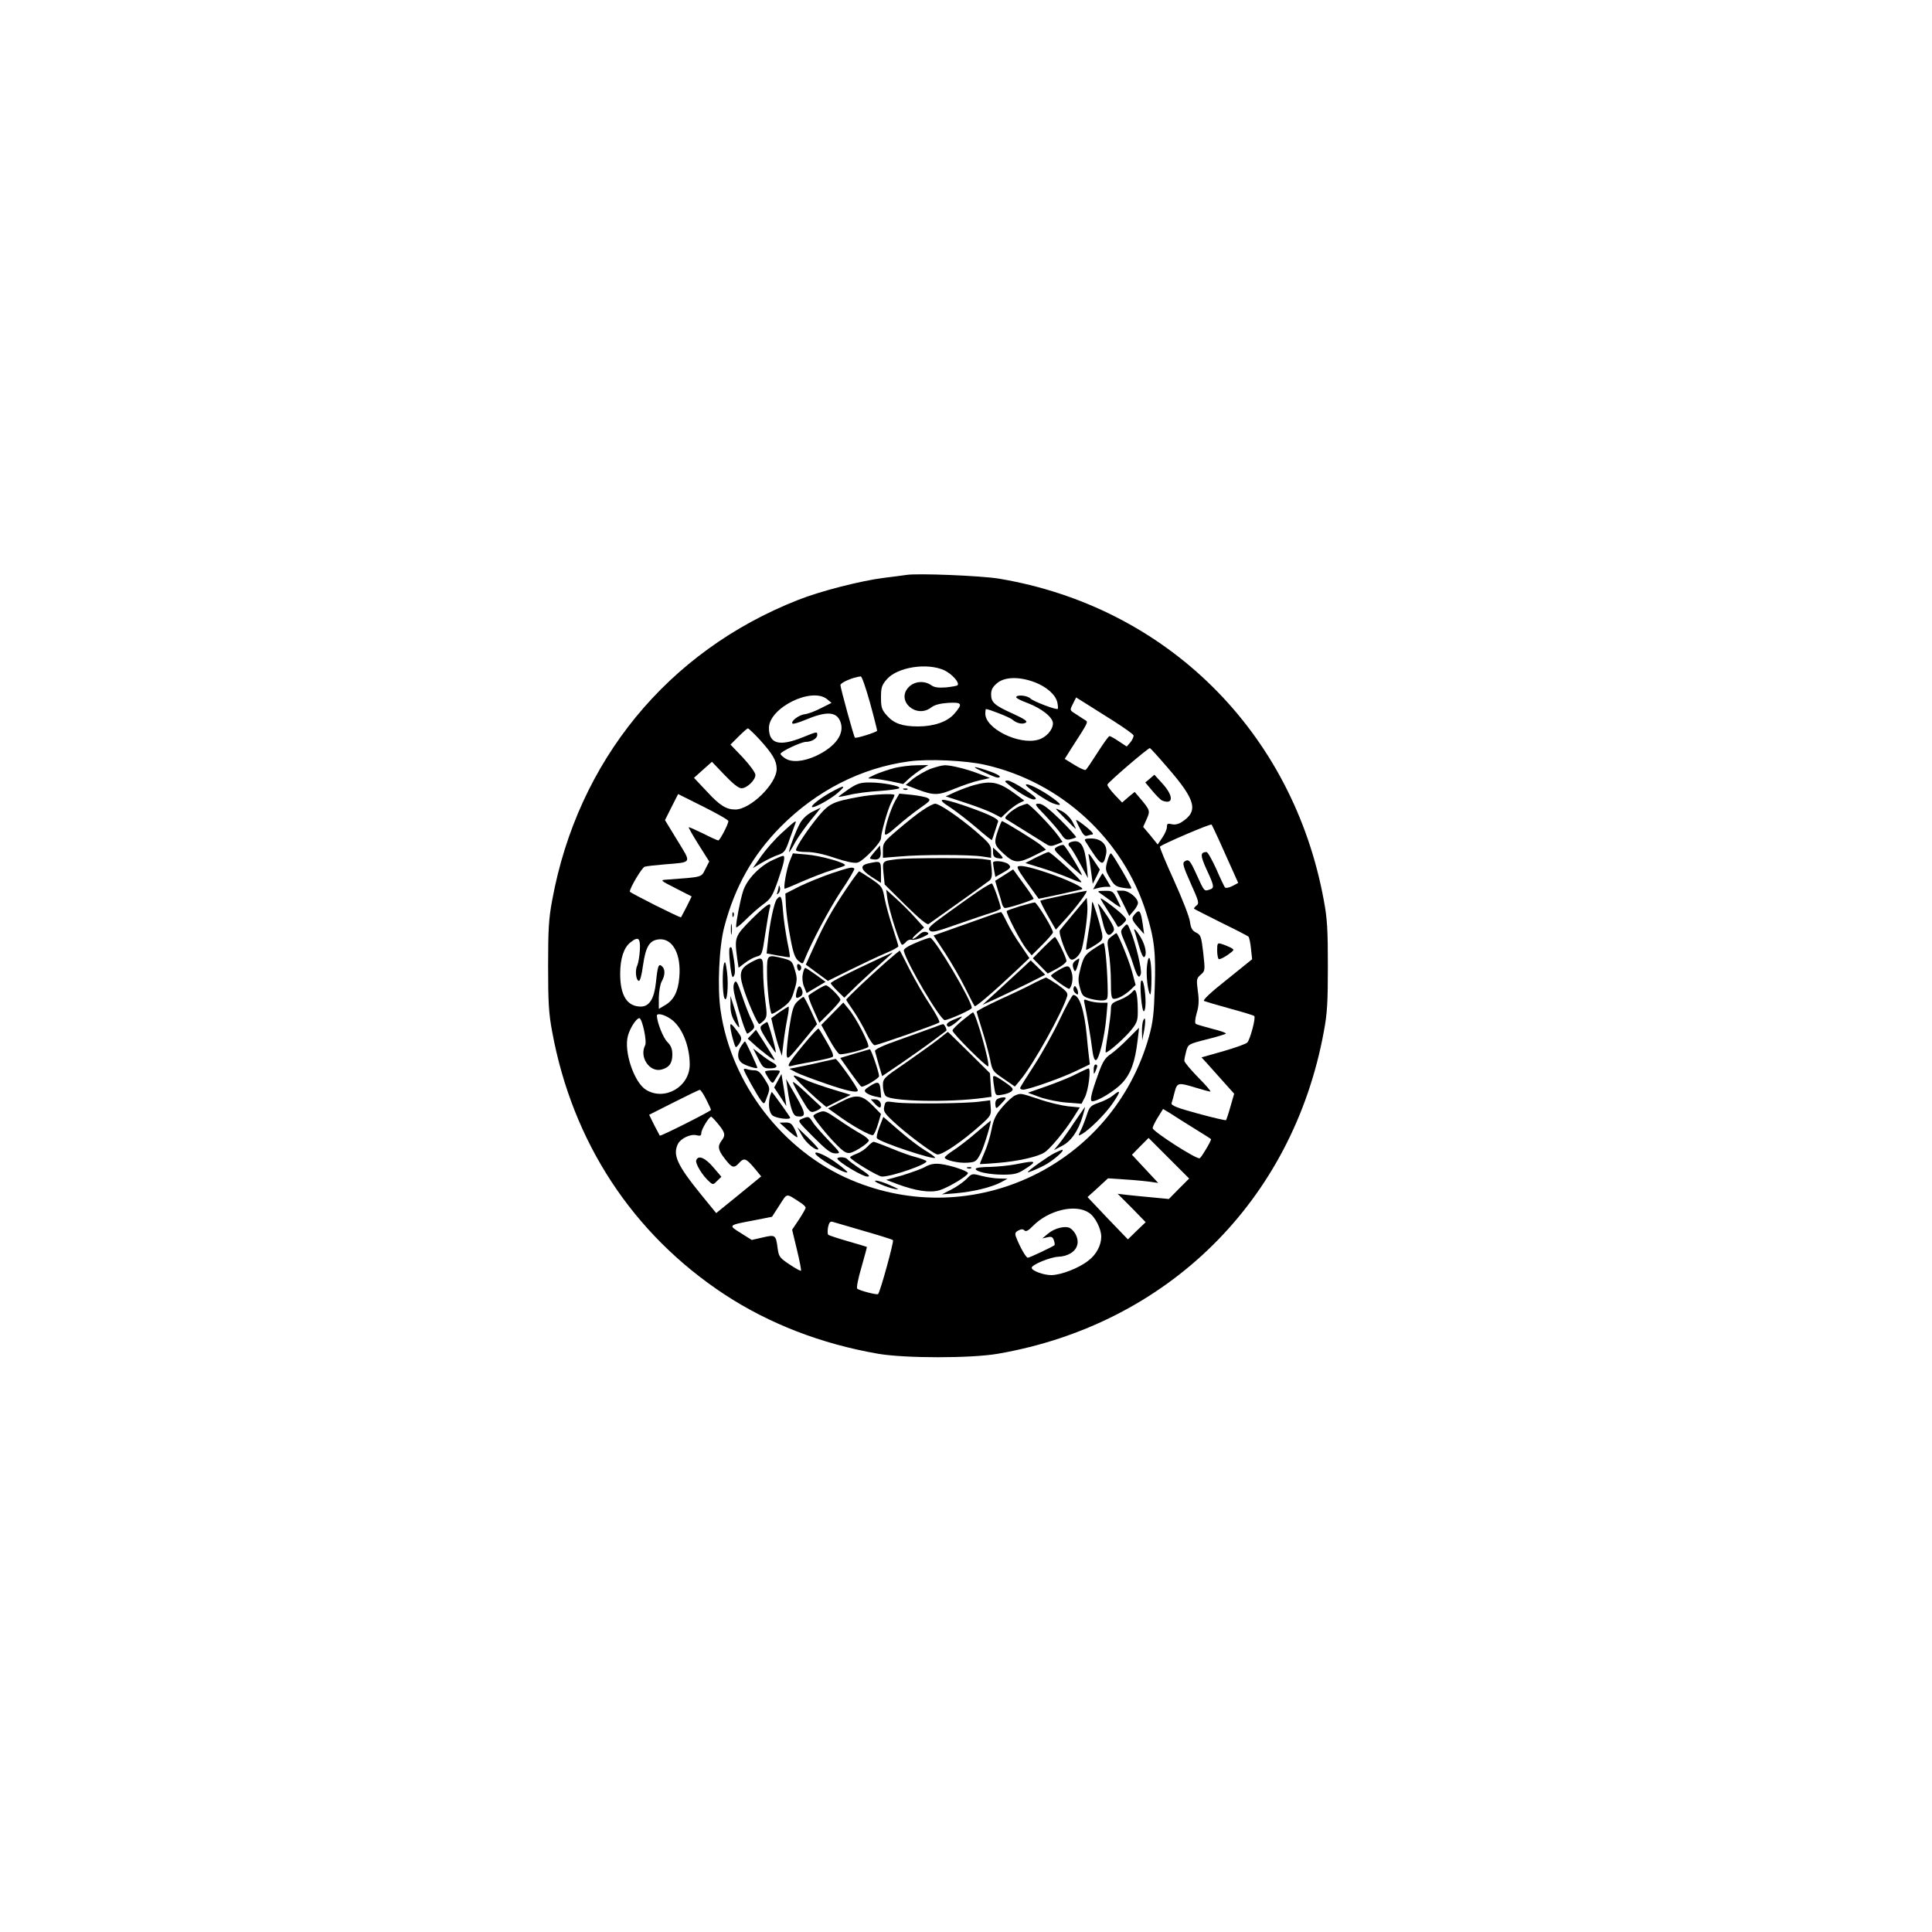 <?xml version="1.0" standalone="no"?>
<!DOCTYPE svg PUBLIC "-//W3C//DTD SVG 20010904//EN"
 "http://www.w3.org/TR/2001/REC-SVG-20010904/DTD/svg10.dtd">
<svg version="1.0" xmlns="http://www.w3.org/2000/svg"
 width="1000pt" height="1000pt" viewBox="0 0 1000 1000"
 preserveAspectRatio="xMidYMid meet">

<g transform="translate(0,1000) scale(0.1,-0.1)"
fill="#000000" stroke="none">
<path d="M4690 7024 c-14 -2 -65 -9 -115 -15 -119 -15 -328 -68 -446 -115
-673 -265 -1139 -833 -1271 -1554 -18 -95 -21 -154 -21 -340 0 -186 3 -245 21
-340 105 -572 417 -1047 892 -1360 232 -152 501 -256 795 -307 140 -24 480
-24 620 0 878 152 1526 792 1687 1667 18 95 21 154 21 340 0 186 -3 245 -21
340 -160 872 -814 1520 -1682 1665 -90 15 -425 29 -480 19z m197 -493 c40 -19
82 -65 69 -78 -3 -3 -30 -8 -60 -11 -40 -3 -61 0 -77 12 -35 24 -85 20 -114
-9 -71 -70 37 -168 116 -106 17 13 45 20 87 23 72 4 77 -4 31 -57 -36 -41
-105 -65 -188 -65 -81 0 -125 16 -160 56 -27 30 -31 42 -31 94 0 52 4 64 31
95 55 62 207 86 296 46z m-384 -168 c21 -76 37 -141 37 -145 0 -7 -110 -42
-115 -36 -6 6 -75 258 -75 272 0 13 66 41 105 45 6 1 27 -61 48 -136z m852
106 c63 -24 110 -66 118 -106 3 -15 4 -30 2 -32 -7 -7 -125 38 -141 53 -16 17
-74 22 -74 7 0 -5 26 -18 59 -30 73 -28 131 -74 131 -105 0 -34 -36 -74 -77
-85 -100 -28 -273 58 -273 135 0 13 2 24 3 24 15 0 124 -43 136 -54 23 -20 54
-27 71 -16 10 6 -6 18 -65 45 -98 44 -115 59 -115 101 0 24 8 39 31 58 39 33
114 35 194 5z m-1074 -88 l23 -19 -54 -27 c-30 -16 -68 -30 -85 -32 -30 -3
-74 -37 -63 -48 3 -4 32 5 64 18 111 47 164 45 184 -9 23 -61 -24 -128 -125
-176 -67 -31 -129 -36 -163 -12 -12 8 -22 18 -22 22 0 12 107 62 131 62 29 0
59 18 59 35 0 19 2 20 -77 -12 -120 -48 -173 -33 -173 49 0 104 221 214 301
149z m1483 -113 c55 -35 101 -68 103 -74 2 -6 -5 -22 -15 -35 l-20 -23 -41 27
c-22 15 -44 27 -48 27 -5 0 -32 -38 -62 -85 -30 -47 -57 -88 -62 -90 -4 -3
-30 9 -58 26 l-50 31 34 54 c89 138 88 136 73 146 -7 4 -28 18 -45 29 -38 24
-37 21 -18 59 l15 30 48 -30 c26 -16 92 -58 146 -92z m-1833 -95 c69 -76 89
-111 89 -153 0 -77 -136 -210 -214 -210 -47 0 -81 21 -147 93 l-67 71 47 42
46 41 65 -68 c44 -46 73 -69 88 -69 28 0 72 42 72 69 0 12 -29 51 -64 89 l-65
68 42 42 c23 23 45 42 48 42 4 0 31 -26 60 -57z m2114 -148 c144 -166 159
-223 73 -279 -18 -12 -37 -16 -53 -12 -21 5 -25 3 -25 -14 0 -12 -11 -37 -24
-56 l-24 -35 -37 46 -38 45 18 40 c19 43 19 46 -38 113 l-24 28 -33 -27 -32
-28 -40 42 c-22 24 -38 46 -36 51 5 14 212 191 220 189 4 -2 46 -48 93 -103z
m-945 16 c392 -89 714 -384 833 -766 42 -134 50 -206 44 -385 -4 -136 -9 -181
-30 -256 -187 -664 -909 -1011 -1543 -741 -351 149 -619 496 -674 875 -18 118
-8 335 19 435 55 208 147 371 291 517 185 187 418 306 665 339 99 14 295 5
395 -18z m-1330 -291 c0 -16 -44 -100 -52 -100 -5 0 -40 16 -79 36 -39 19 -73
34 -74 32 -2 -2 21 -42 51 -90 l55 -87 -20 -39 c-22 -44 -11 -41 -201 -55 -34
-2 -33 -4 48 -45 l82 -42 -26 -53 c-15 -28 -28 -53 -29 -55 -4 -4 -265 127
-265 133 0 20 63 125 77 129 10 3 56 8 103 12 145 12 140 3 66 124 l-64 105
34 68 34 67 130 -65 c72 -36 130 -69 130 -75z m2538 -95 c17 -38 47 -105 66
-147 l35 -78 -30 -16 c-17 -9 -35 -12 -39 -7 -3 4 -24 47 -45 96 -22 48 -44
87 -50 87 -33 -1 -33 -17 0 -90 41 -88 42 -97 14 -105 -26 -9 -26 -9 -65 77
-35 77 -41 83 -63 69 -12 -8 -6 -28 32 -113 42 -93 45 -104 30 -115 -9 -7 -15
-15 -12 -17 2 -2 65 -34 139 -71 74 -36 138 -69 142 -73 4 -4 10 -32 13 -62
l6 -55 -130 -105 c-83 -65 -127 -107 -119 -111 7 -3 67 -21 133 -39 66 -18
123 -35 127 -39 9 -8 -21 -121 -36 -137 -6 -7 -62 -27 -124 -45 l-113 -32 24
-26 c13 -14 51 -57 84 -94 l61 -68 -19 -66 c-10 -36 -21 -68 -23 -71 -3 -2
-68 13 -145 34 -110 30 -140 42 -137 54 3 8 10 34 16 58 13 49 18 50 110 22
36 -11 69 -20 75 -20 5 0 -23 33 -63 73 -39 40 -72 79 -72 87 0 8 5 31 10 50
10 35 11 36 105 60 53 13 98 27 100 30 2 4 -29 15 -71 25 -41 11 -79 22 -84
25 -6 4 -5 24 4 56 11 36 13 66 6 114 -8 61 -7 66 15 85 23 20 23 22 13 113
-10 85 -13 93 -37 105 -20 10 -27 22 -32 57 -3 25 -41 121 -83 214 -42 92 -75
171 -72 174 15 14 262 120 267 114 3 -4 19 -38 37 -77z m-2996 -572 c-2 -32
-8 -67 -13 -79 -13 -25 -8 -76 7 -81 7 -2 15 28 22 79 14 99 34 132 84 136 70
6 115 -78 104 -197 -6 -74 -29 -118 -74 -144 l-32 -19 0 59 c1 32 7 69 15 83
18 32 19 64 1 79 -17 15 -22 3 -31 -85 -9 -83 -34 -124 -78 -124 -71 0 -107
57 -107 170 0 78 19 136 53 162 41 33 52 24 49 -39z m158 -356 c58 -38 100
-138 100 -237 0 -115 -129 -190 -226 -131 -62 38 -116 199 -94 279 10 40 44
92 59 92 15 0 41 -122 30 -141 -31 -60 23 -141 85 -125 39 10 56 33 56 77 0
30 -7 47 -26 66 -22 22 -53 101 -54 136 0 15 38 6 70 -16z m185 -417 c14 -27
25 -52 25 -55 0 -6 -261 -138 -265 -133 -1 2 -14 27 -29 55 l-26 53 127 64
c71 36 131 65 135 65 4 1 19 -21 33 -49z m2525 -150 c47 -29 87 -54 88 -56 5
-3 -48 -93 -58 -99 -14 -9 -245 140 -244 156 1 8 13 34 28 57 l26 42 38 -23
c20 -13 75 -48 122 -77z m-2462 21 c36 -44 38 -57 17 -85 -22 -29 -19 -48 17
-94 36 -47 47 -51 73 -22 26 29 36 25 78 -24 l37 -45 -116 -95 -117 -95 -75
92 c-128 157 -152 210 -122 268 15 27 65 51 95 43 20 -5 25 -2 25 12 0 18 40
84 51 84 3 0 20 -18 37 -39z m2384 -334 l-52 -53 -83 8 c-45 4 -104 10 -132
13 l-50 6 73 -73 72 -74 -46 -44 -46 -45 -105 109 -104 110 53 48 53 49 90 -6
c50 -3 108 -9 130 -12 l40 -6 -68 73 -68 73 43 44 43 43 105 -105 105 -105
-53 -53z m-1957 -73 c14 -9 25 -20 25 -25 0 -5 -16 -33 -35 -62 l-35 -52 25
-104 c14 -57 23 -106 21 -108 -2 -3 -29 12 -59 32 -51 34 -56 40 -62 84 -9 70
-12 71 -77 56 l-57 -13 -57 36 c-66 41 -67 40 71 66 l91 18 38 59 c43 66 31
65 111 13z m1491 -51 c32 -20 64 -83 64 -124 0 -45 -26 -94 -68 -125 -50 -39
-140 -73 -190 -74 -42 0 -102 23 -102 38 0 16 96 55 137 57 51 2 91 27 99 62
8 29 -10 69 -37 86 -23 14 -80 1 -114 -28 l-30 -25 27 6 c21 5 27 1 33 -16 4
-12 5 -23 3 -25 -9 -8 -129 -65 -138 -65 -9 0 -41 55 -60 105 -8 20 -6 27 11
36 15 8 24 8 32 0 7 -7 20 -1 43 23 80 82 220 116 290 69z m-1166 -94 c80 -23
148 -44 152 -48 6 -6 -66 -268 -77 -279 -5 -6 -97 18 -108 28 -5 4 5 54 22
111 16 57 29 104 28 105 -1 1 -45 14 -97 29 -52 15 -98 30 -103 34 -4 4 -4 22
-1 39 5 24 11 31 23 28 9 -3 81 -24 161 -47z"/>
<path d="M5952 5970 l-24 -20 37 -44 c20 -24 43 -47 51 -50 58 -22 59 23 2 87
l-43 47 -23 -20z"/>
<path d="M4630 6025 c-30 -8 -75 -23 -100 -34 -43 -20 -44 -21 -15 -21 17 0
59 -7 95 -14 l65 -14 30 28 c17 15 46 37 65 49 l35 21 -60 -1 c-33 0 -85 -7
-115 -14z"/>
<path d="M4815 6020 c-27 -11 -67 -34 -89 -51 l-38 -32 60 -23 c86 -32 108
-32 194 4 42 17 100 37 129 43 l53 12 -49 19 c-65 26 -153 48 -185 47 -14 0
-47 -9 -75 -19z"/>
<path d="M5080 6009 c73 -34 89 -39 95 -30 3 5 -23 19 -57 30 -79 27 -96 27
-38 0z"/>
<path d="M5206 5951 c47 -42 128 -92 147 -89 18 3 9 12 -48 51 -38 26 -79 47
-89 47 -12 0 -16 -3 -10 -9z"/>
<path d="M4392 5915 c-28 -20 -52 -37 -52 -39 0 -2 26 3 58 10 31 8 101 17
155 20 54 4 100 10 102 15 7 11 -87 29 -153 29 -49 0 -65 -5 -110 -35z"/>
<path d="M5040 5936 c-25 -7 -67 -23 -95 -35 l-50 -23 101 -33 c56 -18 121
-43 144 -55 l42 -22 32 30 c17 16 44 36 59 44 l29 14 -34 25 c-95 72 -134 81
-228 55z"/>
<path d="M5310 5937 c0 -10 110 -85 140 -95 48 -17 48 -8 -2 28 -59 43 -138
82 -138 67z"/>
<path d="M4300 5899 c-53 -29 -104 -69 -97 -76 8 -8 95 40 132 72 49 43 37 44
-35 4z"/>
<path d="M4678 5913 c7 -3 16 -2 19 1 4 3 -2 6 -13 5 -11 0 -14 -3 -6 -6z"/>
<path d="M4445 5875 c-133 -24 -153 -34 -208 -99 -55 -67 -117 -159 -117 -176
0 -6 24 -10 56 -10 37 0 88 -11 146 -31 57 -19 99 -28 116 -24 28 6 122 103
122 126 0 27 34 146 51 181 11 21 19 40 19 43 0 9 -113 4 -185 -10z"/>
<path d="M4633 5854 c-23 -42 -53 -136 -53 -167 0 -15 14 -7 63 36 34 30 88
73 120 95 52 36 56 42 39 51 -10 6 -48 13 -83 17 l-64 6 -22 -38z"/>
<path d="M4918 5821 c33 -22 95 -70 137 -106 42 -37 78 -65 79 -63 1 1 8 21
15 43 7 22 15 45 17 52 6 14 -55 42 -177 84 -124 42 -147 38 -71 -10z"/>
<path d="M4775 5806 c-28 -18 -85 -64 -127 -100 -73 -62 -78 -69 -78 -106 l0
-40 88 7 c107 10 360 10 425 0 l47 -7 0 34 c0 31 -9 42 -77 101 -88 75 -190
145 -213 145 -8 0 -38 -15 -65 -34z"/>
<path d="M5275 5826 c-16 -8 -41 -24 -54 -37 -20 -19 -22 -24 -10 -31 12 -7
106 -66 204 -127 19 -12 27 -12 53 -2 l32 13 -22 31 c-36 50 -149 167 -162
167 -6 -1 -24 -7 -41 -14z"/>
<path d="M5411 5778 c33 -35 70 -78 82 -96 18 -27 27 -31 47 -26 14 3 27 8 30
10 2 3 -34 43 -81 90 -63 61 -93 84 -112 84 -24 0 -22 -4 34 -62z"/>
<path d="M4204 5798 c-26 -13 -50 -36 -63 -59 -21 -37 -63 -149 -56 -149 2 0
17 24 33 54 17 29 54 81 82 115 28 33 49 61 48 60 -2 0 -22 -10 -44 -21z"/>
<path d="M5510 5766 c30 -31 56 -56 58 -56 2 0 -7 17 -18 39 -14 23 -37 45
-59 55 -36 17 -35 17 19 -38z"/>
<path d="M5570 5755 c0 -3 9 -24 21 -46 14 -28 25 -39 35 -35 9 3 20 6 25 6 6
0 8 4 4 9 -8 14 -85 74 -85 66z"/>
<path d="M4049 5691 c-36 -32 -84 -87 -108 -121 l-44 -63 47 28 c26 15 64 34
84 40 31 11 38 20 57 76 13 35 26 72 30 82 11 27 3 21 -66 -42z"/>
<path d="M5166 5703 c-23 -67 -21 -76 29 -122 54 -50 75 -51 157 -10 l62 31
-27 24 c-25 21 -192 124 -201 124 -2 0 -11 -21 -20 -47z"/>
<path d="M5617 5647 c83 -132 93 -138 108 -69 10 47 -23 82 -77 82 -29 0 -37
-3 -31 -13z"/>
<path d="M5548 5643 c-20 -5 -23 -14 -8 -29 6 -6 29 -44 51 -85 l40 -74 -5 57
c-11 111 -31 144 -78 131z"/>
<path d="M5472 5617 c-22 -13 -21 -14 53 -83 41 -38 75 -67 75 -64 0 12 -86
154 -95 156 -5 2 -20 -2 -33 -9z"/>
<path d="M4526 5590 c-29 -35 -29 -35 -6 -38 30 -5 42 9 38 44 l-3 28 -29 -34z"/>
<path d="M5140 5588 c0 -19 6 -27 25 -30 14 -3 25 -2 25 2 0 3 -11 17 -25 30
l-25 23 0 -25z"/>
<path d="M5361 5561 l-54 -28 88 -27 c48 -15 113 -39 143 -52 30 -13 57 -23
59 -20 6 6 -158 156 -170 156 -7 -1 -36 -14 -66 -29z"/>
<path d="M5635 5570 c3 -14 9 -52 13 -85 l8 -60 19 37 18 37 -32 48 c-22 34
-30 41 -26 23z"/>
<path d="M5732 5544 c-12 -43 -11 -49 13 -89 21 -37 31 -44 66 -50 22 -4 42
-5 45 -3 4 5 -89 165 -104 180 -5 5 -13 -13 -20 -38z"/>
<path d="M4088 5544 c-16 -37 -35 -144 -26 -144 3 0 45 17 94 39 49 21 116 47
149 57 33 10 64 21 68 24 14 12 -125 51 -198 57 l-71 6 -16 -39z"/>
<path d="M4003 5550 c-70 -31 -138 -102 -157 -163 -15 -48 -36 -155 -36 -185
0 -7 21 9 48 36 26 26 67 63 92 81 40 29 48 42 77 124 32 93 39 127 26 127 -5
0 -27 -9 -50 -20z"/>
<path d="M4645 5553 c-80 -10 -78 -8 -72 -73 l6 -58 108 -107 c69 -68 112
-104 119 -98 6 4 76 54 155 110 79 56 151 108 160 115 12 10 15 25 12 59 l-5
47 -45 6 c-47 6 -385 6 -438 -1z"/>
<path d="M5140 5535 c0 -7 3 -26 6 -43 l6 -31 39 22 c42 24 45 29 27 45 -20
15 -78 20 -78 7z"/>
<path d="M4495 5531 c-46 -10 -41 -32 15 -69 l50 -32 0 55 c0 60 -1 60 -65 46z"/>
<path d="M5268 5514 c-6 -6 13 -36 88 -138 l20 -28 105 22 c57 13 111 25 119
27 18 6 -76 51 -184 87 -89 30 -139 40 -148 30z"/>
<path d="M4305 5480 c-49 -17 -124 -47 -165 -67 l-75 -38 3 -65 c2 -36 12
-110 23 -165 14 -77 24 -104 41 -118 22 -18 23 -18 32 5 36 91 129 265 190
357 41 60 71 112 68 115 -9 10 -23 7 -117 -24z"/>
<path d="M5197 5470 l-46 -29 14 -48 c9 -26 18 -58 21 -70 3 -13 11 -23 16
-23 20 0 148 42 148 48 0 4 -24 40 -53 79 l-53 73 -47 -30z"/>
<path d="M4383 5403 c-76 -112 -116 -184 -169 -301 l-43 -95 57 -42 57 -42
115 57 c63 31 145 70 183 86 37 15 67 32 67 36 0 4 -13 46 -29 95 -16 48 -35
116 -42 151 -11 61 -13 64 -70 103 -32 21 -60 39 -62 39 -3 0 -32 -39 -64 -87z"/>
<path d="M5681 5438 l-23 -41 23 6 c13 4 34 7 46 7 l22 0 -20 35 c-12 19 -22
35 -22 35 -1 0 -13 -19 -26 -42z"/>
<path d="M5065 5388 c-33 -23 -107 -75 -163 -116 -88 -63 -102 -77 -90 -88 12
-12 33 -7 143 32 72 25 151 52 178 60 26 8 47 18 47 22 -1 20 -39 126 -46 129
-5 1 -36 -17 -69 -39z"/>
<path d="M4031 5413 c0 -6 -4 -20 -7 -30 -5 -14 -4 -15 5 -7 7 7 11 20 8 30
-3 11 -5 14 -6 7z"/>
<path d="M4593 5349 c8 -60 65 -239 76 -239 5 0 14 7 21 15 7 9 20 13 29 11 9
-3 34 3 56 13 33 15 37 20 22 26 -12 5 -25 1 -41 -14 -12 -11 -26 -21 -32 -21
-5 1 6 14 25 30 l34 29 -46 51 c-25 28 -69 72 -98 98 l-52 47 6 -46z"/>
<path d="M5502 5365 c-63 -13 -115 -25 -117 -27 -2 -2 15 -36 38 -77 l42 -73
50 55 c58 64 120 147 108 146 -4 0 -59 -11 -121 -24z"/>
<path d="M5694 5377 c10 -7 38 -27 62 -45 24 -18 44 -30 44 -27 0 3 -9 24 -20
45 -19 37 -23 40 -63 39 -36 0 -39 -2 -23 -12z"/>
<path d="M5813 5324 l32 -65 22 26 c13 14 23 33 23 41 0 26 -47 64 -79 64
l-31 0 33 -66z"/>
<path d="M4021 5346 c-14 -16 -37 -125 -46 -216 l-7 -65 59 -11 c32 -6 60 -10
61 -8 2 1 -4 38 -13 81 -8 43 -19 113 -22 156 -6 78 -11 88 -32 63z"/>
<path d="M5560 5275 c-36 -43 -69 -83 -74 -90 -10 -13 37 -139 55 -150 16 -11
50 21 59 55 16 65 32 185 28 224 l-3 39 -65 -78z"/>
<path d="M5736 5283 c24 -36 45 -71 48 -77 2 -7 13 -2 27 11 22 22 23 23 4 43
-20 23 -109 90 -118 90 -3 0 15 -30 39 -67z"/>
<path d="M5651 5305 c-1 -22 -8 -80 -17 -129 -8 -48 -14 -90 -12 -92 2 -1 23
9 46 24 39 25 41 29 36 62 -4 19 -17 67 -29 105 -22 68 -23 69 -24 30z"/>
<path d="M5281 5310 c-35 -11 -66 -22 -70 -25 -7 -8 72 -161 104 -200 l25 -30
55 55 c30 30 55 59 55 64 0 19 -84 156 -94 155 -6 0 -40 -9 -75 -19z"/>
<path d="M5683 5320 c3 -8 13 -48 23 -87 17 -72 30 -86 53 -59 10 11 9 21 -3
43 -21 40 -79 121 -73 103z"/>
<path d="M3889 5241 c-86 -87 -88 -92 -73 -204 l7 -46 33 25 c18 14 45 29 61
33 27 7 28 11 44 117 9 60 19 119 23 132 13 40 -13 24 -95 -57z"/>
<path d="M5877 5272 c-23 -25 -21 -31 14 -72 l31 -35 -7 50 c-10 69 -17 80
-38 57z"/>
<path d="M3791 5264 c0 -11 3 -14 6 -6 3 7 2 16 -1 19 -3 4 -6 -2 -5 -13z"/>
<path d="M5145 5269 c-16 -6 -94 -33 -172 -61 l-141 -50 60 -91 c33 -51 80
-132 104 -181 24 -49 46 -91 49 -94 5 -5 101 77 211 181 l72 68 -46 68 c-26
37 -58 91 -71 119 -14 29 -27 52 -30 51 -3 0 -19 -5 -36 -10z"/>
<path d="M3783 5190 c0 -25 2 -35 4 -22 2 12 2 32 0 45 -2 12 -4 2 -4 -23z"/>
<path d="M5816 5201 c-18 -20 -18 -22 6 -78 14 -32 34 -83 43 -113 21 -66 31
-79 40 -51 6 21 -26 158 -54 224 -16 39 -16 39 -35 18z"/>
<path d="M5875 5173 c3 -10 13 -44 22 -75 9 -32 20 -55 25 -52 16 10 8 58 -17
101 -26 43 -43 58 -30 26z"/>
<path d="M5752 5152 c-22 -17 -23 -21 -13 -82 6 -36 11 -104 11 -152 0 -73 3
-88 16 -88 21 0 54 18 86 47 l26 25 -19 70 c-17 62 -73 198 -81 198 -2 0 -13
-8 -26 -18z"/>
<path d="M4740 5120 c-41 -17 -64 -32 -62 -41 14 -63 189 -359 212 -359 19 0
140 54 140 63 0 37 -190 357 -215 363 -5 1 -39 -10 -75 -26z"/>
<path d="M5400 5095 l-54 -55 39 -40 38 -39 49 26 c26 14 48 32 48 39 0 17
-52 124 -60 124 -3 0 -30 -25 -60 -55z"/>
<path d="M5658 5087 c-42 -29 -49 -39 -64 -94 -14 -53 -15 -69 -4 -107 11 -40
16 -45 55 -56 23 -6 53 -10 66 -8 23 3 24 6 22 78 -3 107 -14 220 -21 219 -4
0 -28 -15 -54 -32z"/>
<path d="M3777 5094 c-6 -6 0 -87 9 -134 5 -20 7 -22 14 -9 6 10 5 42 -1 80
-11 68 -12 72 -22 63z"/>
<path d="M4590 5024 c-81 -71 -210 -192 -210 -199 0 -2 17 -28 38 -58 20 -29
50 -81 66 -115 16 -34 36 -62 43 -62 16 0 325 109 335 118 4 4 -17 43 -46 88
-30 44 -77 126 -106 182 -28 56 -52 102 -53 102 -1 0 -31 -25 -67 -56z"/>
<path d="M4545 5036 c-157 -73 -245 -118 -245 -125 0 -4 16 -22 35 -41 l35
-34 72 70 c40 38 98 91 128 117 30 26 52 47 50 47 -3 -1 -36 -16 -75 -34z"/>
<path d="M3970 4968 c0 -82 14 -205 24 -215 3 -3 26 10 53 29 40 29 50 42 64
92 16 51 16 63 3 106 -13 45 -17 48 -58 59 -86 21 -86 22 -86 -71z"/>
<path d="M5937 5003 c-6 -48 4 -137 16 -150 4 -3 7 34 7 83 0 102 -14 142 -23
67z"/>
<path d="M3887 5019 c-54 -29 -63 -54 -42 -124 20 -69 75 -195 85 -195 4 0 15
9 25 19 15 18 16 28 6 102 -6 45 -11 113 -11 151 0 76 -3 79 -63 47z"/>
<path d="M5566 5027 c-13 -10 -16 -20 -11 -36 8 -27 13 -24 25 18 10 36 10 35
-14 18z"/>
<path d="M3747 5010 c-9 -33 -8 -150 2 -175 14 -34 23 61 14 135 -7 51 -10 59
-16 40z"/>
<path d="M5290 4987 c-25 -23 -81 -75 -125 -115 l-80 -73 75 34 c41 19 114 54
163 78 l87 44 -37 37 -38 37 -45 -42z"/>
<path d="M4127 4989 c4 -13 9 -17 15 -11 11 11 3 32 -12 32 -4 0 -6 -9 -3 -21z"/>
<path d="M5478 4978 c-21 -12 -38 -25 -38 -28 0 -9 90 -73 95 -68 15 15 21 56
12 85 -12 39 -19 40 -69 11z"/>
<path d="M4155 4957 c-4 -19 -1 -47 7 -65 l13 -32 49 29 49 29 -49 36 c-27 19
-52 36 -56 36 -4 0 -10 -15 -13 -33z"/>
<path d="M5355 4913 c-27 -15 -106 -53 -175 -84 -69 -32 -125 -61 -125 -66 1
-4 13 -46 28 -93 15 -47 33 -114 41 -150 12 -63 14 -65 71 -104 l58 -40 29 35
c66 78 219 354 242 434 4 16 -7 28 -49 58 -30 20 -57 37 -62 37 -4 -1 -30 -13
-58 -27z"/>
<path d="M3801 4913 c-7 -14 -6 -36 5 -79 22 -85 55 -184 62 -184 3 0 13 7 23
16 17 16 17 18 -1 55 -11 21 -33 77 -49 125 -25 73 -31 83 -40 67z"/>
<path d="M5907 4923 c-10 -17 3 -164 14 -157 11 6 11 73 1 129 -5 25 -10 35
-15 28z"/>
<path d="M4126 4877 c-11 -40 -8 -49 13 -37 13 6 17 17 14 30 -8 30 -20 33
-27 7z"/>
<path d="M4227 4876 c-20 -12 -39 -25 -42 -28 -3 -3 8 -36 25 -73 l31 -69 54
54 c30 30 55 59 55 65 0 14 -62 75 -75 75 -6 0 -27 -11 -48 -24z"/>
<path d="M5557 4887 c-3 -9 1 -21 9 -27 11 -10 14 -10 14 1 0 8 -4 20 -9 27
-7 11 -9 11 -14 -1z"/>
<path d="M5856 4861 c-10 -11 -38 -28 -62 -37 -39 -15 -44 -20 -44 -48 0 -17
-7 -73 -15 -125 -9 -52 -14 -96 -12 -98 7 -7 100 75 134 118 30 38 33 48 32
108 0 36 -4 74 -8 84 -6 17 -8 17 -25 -2z"/>
<path d="M5485 4723 c-33 -70 -93 -177 -132 -237 -40 -61 -73 -114 -73 -118 0
-4 7 -8 16 -8 27 0 195 59 272 96 l73 35 -5 42 c-3 23 -8 71 -11 107 -13 134
-38 210 -70 210 -5 0 -37 -57 -70 -127z"/>
<path d="M3781 4798 c-1 -31 6 -59 20 -83 12 -20 23 -34 25 -32 2 2 -7 39 -20
83 l-25 79 0 -47z"/>
<path d="M4128 4817 c-21 -20 -28 -41 -43 -138 -9 -63 -15 -126 -13 -141 3
-24 9 -19 80 67 l77 94 -32 70 c-18 39 -35 71 -38 71 -3 0 -17 -10 -31 -23z"/>
<path d="M5614 4803 c9 -38 34 -187 41 -246 4 -30 11 -47 18 -44 16 5 44 120
53 217 l7 80 -36 0 c-20 0 -48 5 -63 10 -25 10 -26 9 -20 -17z"/>
<path d="M4308 4753 l-57 -58 40 -73 c22 -40 46 -75 54 -78 14 -6 134 24 149
37 10 9 -63 152 -102 197 l-27 33 -57 -58z"/>
<path d="M4033 4760 l-41 -30 13 -57 c8 -32 20 -76 28 -98 l14 -40 8 65 c4 36
13 93 20 128 7 34 10 62 6 62 -3 -1 -25 -14 -48 -30z"/>
<path d="M4981 4718 c-28 -23 -51 -46 -51 -52 0 -15 178 -192 185 -185 11 11
-65 279 -79 279 -2 0 -26 -19 -55 -42z"/>
<path d="M4938 4723 c-37 -15 -46 -27 -30 -37 5 -3 24 8 43 24 39 34 38 35
-13 13z"/>
<path d="M5917 4717 c-4 -10 -7 -37 -6 -60 l1 -42 9 45 c10 52 8 87 -4 57z"/>
<path d="M3947 4696 c-17 -13 -16 -18 23 -81 24 -36 44 -65 45 -63 5 5 -38
158 -44 158 -3 0 -14 -7 -24 -14z"/>
<path d="M3780 4690 c0 -25 23 -110 29 -110 4 0 13 11 21 24 11 22 9 28 -15
60 -29 38 -35 42 -35 26z"/>
<path d="M4835 4683 c-22 -8 -101 -36 -175 -63 -95 -33 -134 -52 -131 -61 2
-8 11 -40 20 -72 l17 -57 99 67 c55 38 129 90 165 117 36 27 66 50 68 51 5 4
-10 35 -17 34 -3 0 -24 -7 -46 -16z"/>
<path d="M4156 4589 c-79 -96 -88 -114 -58 -106 9 3 58 13 108 22 50 9 96 20
103 24 8 5 0 27 -28 75 -21 37 -41 70 -44 72 -3 3 -39 -36 -81 -87z"/>
<path d="M5840 4625 c-30 -31 -71 -67 -91 -81 -30 -20 -42 -40 -64 -102 -38
-105 -46 -142 -31 -142 29 0 118 55 155 95 44 48 66 108 79 218 5 37 8 67 7
67 0 0 -25 -25 -55 -55z"/>
<path d="M3892 4647 l-22 -23 28 -25 c39 -37 112 -92 112 -85 0 3 -22 39 -48
80 l-49 76 -21 -23z"/>
<path d="M4855 4619 c-27 -21 -103 -75 -167 -120 -116 -79 -118 -81 -118 -119
0 -21 7 -45 15 -53 28 -28 327 -34 503 -10 l44 6 -4 61 -4 61 -109 108 c-60
59 -109 107 -109 106 -1 0 -23 -18 -51 -40z"/>
<path d="M3836 4585 c-23 -35 -20 -72 7 -89 22 -14 77 -30 77 -23 0 8 -60 137
-64 137 -2 0 -11 -11 -20 -25z"/>
<path d="M3924 4522 c24 -48 29 -52 61 -52 40 0 45 14 13 31 -13 7 -40 25 -61
42 l-39 30 26 -51z"/>
<path d="M4422 4546 l-73 -22 50 -71 c28 -39 54 -74 59 -77 10 -6 92 42 92 54
0 19 -41 140 -48 139 -4 -1 -40 -11 -80 -23z"/>
<path d="M4260 4505 c-30 -7 -82 -19 -115 -25 l-59 -12 35 -19 c20 -10 89 -36
153 -58 110 -38 166 -50 166 -35 0 14 -106 163 -115 163 -5 -1 -35 -7 -65 -14z"/>
<path d="M5661 4463 c0 -25 1 -26 9 -8 12 27 12 35 0 35 -5 0 -10 -12 -9 -27z"/>
<path d="M3850 4464 c0 -10 69 -134 89 -160 17 -22 17 -21 32 21 16 43 15 44
-13 89 -21 34 -34 46 -52 46 -13 0 -31 3 -40 6 -9 3 -16 3 -16 -2z"/>
<path d="M5575 4443 c-27 -15 -96 -43 -152 -63 l-103 -36 63 -23 c34 -12 96
-25 139 -28 l76 -6 17 33 c19 36 33 150 19 150 -5 -1 -31 -13 -59 -27z"/>
<path d="M3960 4453 c0 -5 9 -21 19 -36 14 -22 21 -26 27 -15 4 7 14 23 22 36
14 22 13 22 -27 22 -22 0 -41 -3 -41 -7z"/>
<path d="M4026 4406 l-19 -35 32 -48 31 -48 -6 45 c-4 25 -9 62 -13 83 l-6 38
-19 -35z"/>
<path d="M4140 4395 c25 -26 66 -64 91 -86 l46 -39 63 32 63 31 -89 27 c-49
15 -107 35 -129 44 -92 40 -93 40 -45 -9z"/>
<path d="M5140 4422 c0 -9 3 -34 7 -56 6 -37 7 -38 41 -32 20 3 42 11 49 19
11 10 4 19 -42 50 -45 30 -55 34 -55 19z"/>
<path d="M4076 4365 c14 -100 28 -140 49 -143 49 -6 48 12 -5 104 l-51 89 7
-50z"/>
<path d="M4104 4397 c3 -10 24 -50 47 -88 35 -60 43 -69 62 -63 23 7 44 22 36
26 -2 2 -38 35 -78 73 -41 39 -71 62 -67 52z"/>
<path d="M4502 4378 c-27 -17 -31 -23 -20 -33 7 -7 28 -16 46 -20 l33 -7 -3
38 c-4 46 -13 50 -56 22z"/>
<path d="M3986 4328 c-11 -43 -6 -85 12 -101 17 -15 92 -25 92 -12 0 4 -84
122 -95 133 -1 1 -5 -8 -9 -20z"/>
<path d="M5761 4330 c-13 -11 -45 -28 -72 -37 -45 -16 -50 -21 -65 -68 -9 -27
-23 -63 -31 -78 -13 -27 -13 -28 5 -18 39 21 125 106 163 163 41 60 41 72 0
38z"/>
<path d="M5254 4330 c-12 -5 -41 -31 -65 -59 -35 -41 -46 -62 -57 -118 -7 -37
-24 -92 -38 -122 -13 -30 -23 -55 -22 -56 2 -1 44 2 95 6 101 8 206 32 239 54
30 19 104 109 147 176 l36 57 -62 6 c-34 4 -102 20 -150 37 -97 32 -93 31
-123 19z"/>
<path d="M4351 4296 l-65 -33 45 -32 c75 -56 178 -113 188 -106 6 3 17 29 26
58 l15 51 -42 43 c-58 58 -87 61 -167 19z"/>
<path d="M5162 4311 c-8 -4 -12 -18 -10 -30 3 -22 4 -22 32 8 26 27 27 31 10
31 -10 0 -25 -4 -32 -9z"/>
<path d="M4531 4284 c13 -14 25 -20 27 -14 7 20 -7 40 -29 40 l-22 0 24 -26z"/>
<path d="M5070 4298 c-72 -10 -371 -13 -436 -4 -50 7 -51 7 -57 -21 -6 -24 1
-35 46 -77 63 -60 199 -162 227 -171 22 -7 129 65 228 154 49 44 53 50 50 87
l-3 39 -55 -7z"/>
<path d="M5562 4193 c-28 -43 -64 -93 -79 -112 l-28 -34 42 22 c46 23 84 77
107 154 8 26 13 47 12 47 -1 0 -25 -35 -54 -77z"/>
<path d="M4233 4240 c-13 -5 -23 -12 -23 -16 0 -12 77 -107 124 -153 35 -35
49 -42 68 -38 29 8 90 48 95 63 2 5 -16 21 -39 34 -24 13 -75 45 -114 72 -75
51 -77 52 -111 38z"/>
<path d="M4151 4209 c-24 -10 -23 -12 59 -94 68 -68 90 -85 114 -85 29 0 28 1
-36 68 -35 37 -73 79 -82 95 -20 30 -21 30 -55 16z"/>
<path d="M4552 4167 c-11 -29 -17 -55 -13 -59 20 -22 301 -115 301 -100 0 4
-24 21 -54 39 -29 18 -89 63 -133 102 l-81 70 -20 -52z"/>
<path d="M5055 4139 c-38 -33 -91 -74 -117 -91 -27 -17 -48 -35 -48 -39 0 -14
73 -31 119 -27 40 3 45 6 67 48 18 35 59 172 51 169 -1 0 -33 -27 -72 -60z"/>
<path d="M4079 4149 c24 -21 46 -38 48 -35 2 2 -4 20 -13 40 -15 30 -23 36
-48 36 l-31 -1 44 -40z"/>
<path d="M4151 4122 c21 -38 73 -81 85 -70 2 2 -22 29 -53 59 l-56 54 24 -43z"/>
<path d="M4490 4065 c-13 -14 -38 -30 -57 -37 -18 -7 -33 -15 -33 -18 0 -12
145 -100 165 -100 52 0 239 65 230 80 -3 4 -26 13 -52 20 -26 6 -85 27 -130
46 -46 19 -87 34 -91 34 -5 0 -19 -11 -32 -25z"/>
<path d="M5459 4032 c-31 -15 -139 -91 -139 -99 0 -4 47 15 87 36 35 18 93 66
93 76 0 6 2 7 -41 -13z"/>
<path d="M4220 4031 c0 -19 154 -110 166 -99 2 2 -20 22 -49 43 -51 39 -117
70 -117 56z"/>
<path d="M4335 4001 c12 -21 131 -91 154 -91 18 0 11 8 -38 41 -33 22 -63 45
-66 50 -4 5 -17 9 -31 9 -14 0 -23 -4 -19 -9z"/>
<path d="M5260 3974 c-36 -7 -98 -13 -137 -14 -40 0 -73 -4 -73 -10 0 -15 70
-30 143 -30 54 0 75 5 106 25 74 46 67 51 -39 29z"/>
<path d="M4788 3960 c-20 -11 -74 -30 -119 -44 l-82 -23 55 -21 c97 -36 170
-47 220 -33 44 13 148 75 148 89 0 11 -91 41 -141 47 -32 4 -54 0 -81 -15z"/>
<path d="M5008 3953 c7 -3 16 -2 19 1 4 3 -2 6 -13 5 -11 0 -14 -3 -6 -6z"/>
<path d="M5003 3898 c-15 -15 -50 -40 -77 -54 l-51 -26 75 6 c88 8 180 30 230
56 l35 19 -40 1 c-22 0 -64 6 -92 13 -52 14 -52 14 -80 -15z"/>
<path d="M4556 3871 c22 -10 56 -22 75 -25 28 -5 24 -2 -21 18 -30 14 -64 25
-75 25 -13 0 -5 -7 21 -18z"/>
<path d="M6300 5081 c0 -22 4 -42 8 -45 5 -3 25 7 46 21 37 27 37 27 14 39
-13 6 -33 15 -45 18 -21 7 -23 4 -23 -33z"/>
<path d="M3604 3995 c-7 -16 31 -79 67 -111 19 -17 21 -17 41 4 l22 21 -41 48
c-42 50 -79 66 -89 38z"/>
</g>
</svg>
